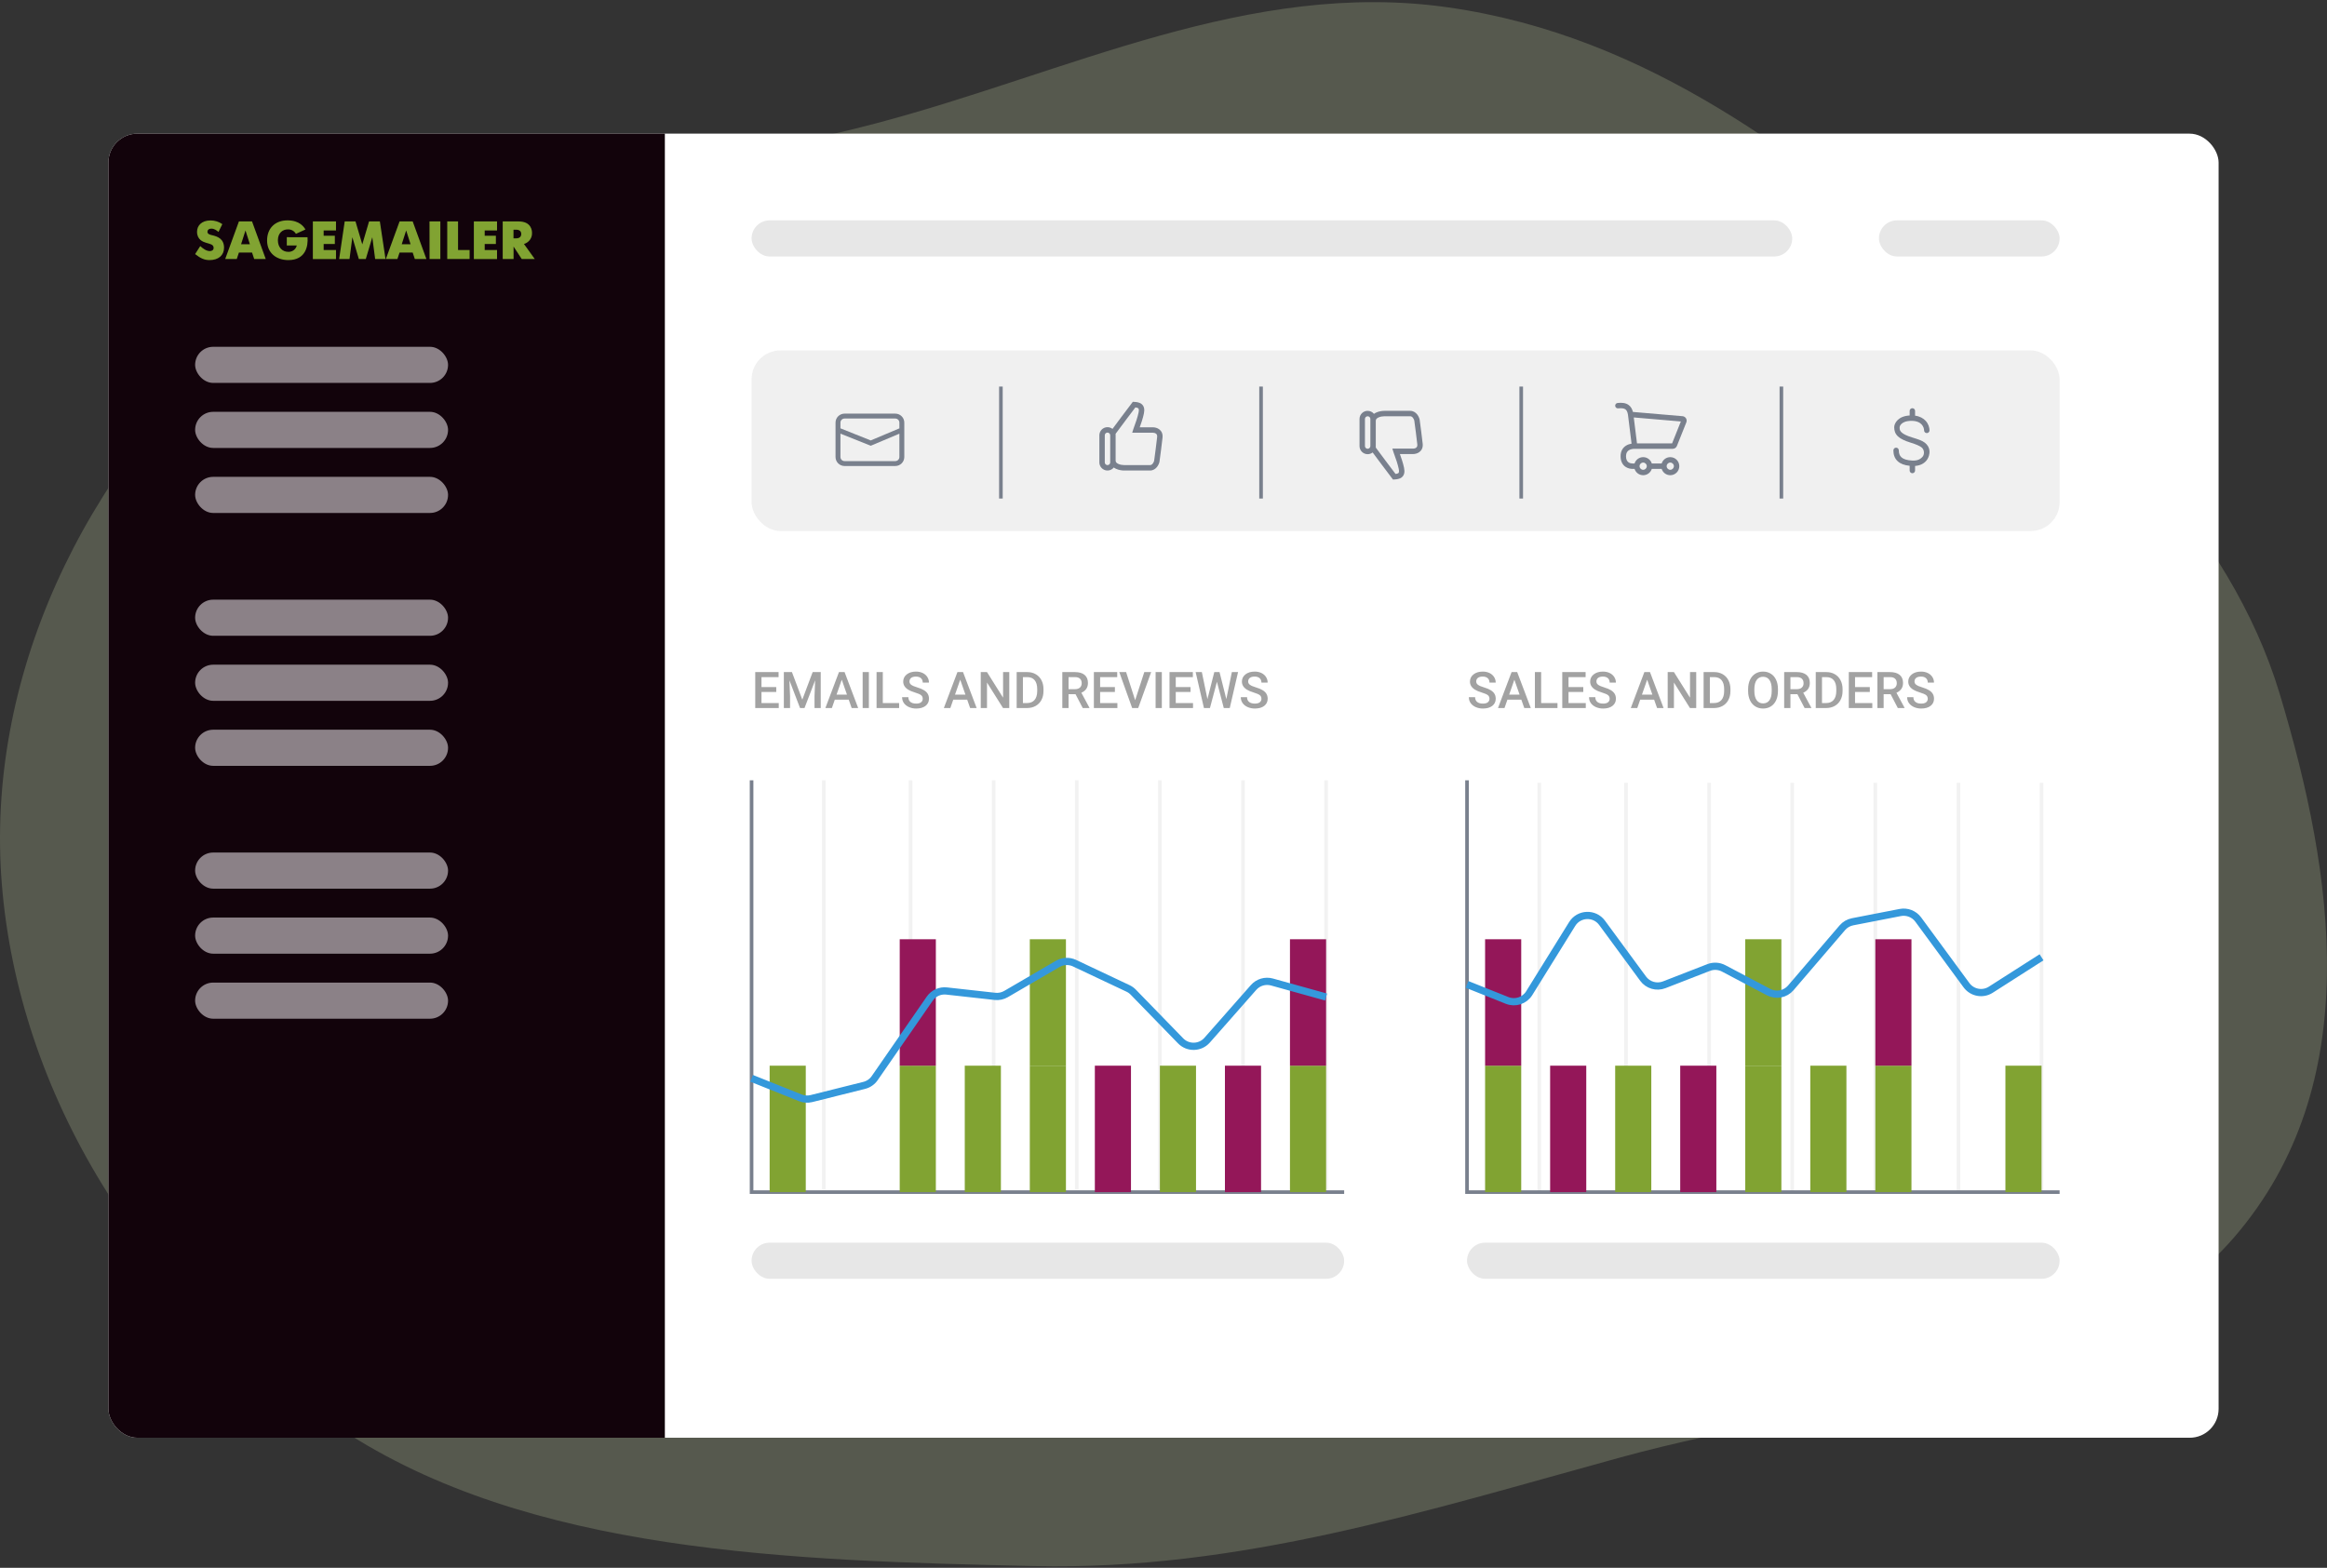 <svg width="644" height="434" viewBox="0 0 644 434" fill="none" xmlns="http://www.w3.org/2000/svg">
<rect x="0" y="0" width="644" height="434" fill="#333333" stroke="none"/>
<path fill-rule="evenodd" clip-rule="evenodd" d="M69.753 89.491C112.74 52.093 182.086 50.087 242.463 34.138C295.451 20.141 345.82 -5.809 400.796 2.044C456.615 10.017 498.808 43.824 538.24 76.385C579.093 110.121 617.195 146.457 630.914 192.068C645.989 242.187 654.874 300.106 618.291 342.521C582.249 384.307 508.753 386.923 448.634 403.4C394.763 418.165 343.212 434.792 286.253 433.526C218.696 432.023 146.314 429.949 94.226 395.519C38.699 358.816 5.089 302.046 0.499 244.642C-3.995 188.449 22.101 130.948 69.753 89.491Z" fill="#E1F2BA" fill-opacity="0.2"/>
<g clip-path="url(#clip0_header)">
<rect x="30" y="37" width="584" height="361" rx="8" fill="white"/>
<path d="M228 329.313V216" stroke="#F2F2F2"/>
<path d="M252 329.313V216" stroke="#F2F2F2"/>
<path d="M275 329.313V216" stroke="#F2F2F2"/>
<path d="M298 329.313V216" stroke="#F2F2F2"/>
<path d="M321 329.313V216" stroke="#F2F2F2"/>
<path d="M344 329.313V216" stroke="#F2F2F2"/>
<path d="M367 329.313V216" stroke="#F2F2F2"/>
<path d="M426 330V216.687" stroke="#F2F2F2"/>
<path d="M450 330V216.687" stroke="#F2F2F2"/>
<path d="M473 330V216.687" stroke="#F2F2F2"/>
<path d="M496 330V216.687" stroke="#F2F2F2"/>
<path d="M519 330V216.687" stroke="#F2F2F2"/>
<path d="M542 330V216.687" stroke="#F2F2F2"/>
<path d="M565 330V216.687" stroke="#F2F2F2"/>
<path d="M30 45C30 40.582 33.582 37 38 37H184V406H38C33.582 406 30 402.418 30 398V45Z" fill="#12030B"/>
<path d="M60.465 64.213C59.963 63.766 59.288 63.291 58.527 63.291C57.629 63.291 57.413 63.812 57.413 64.183C57.413 64.806 58.147 64.986 58.68 65.104C60.249 65.46 62.003 66.129 62.003 68.581C62.003 70.647 60.492 72 57.993 72C56.62 72 55.538 71.553 54 70.337L55.416 68.122C56.256 68.91 57.185 69.503 58.068 69.503C58.617 69.503 59.119 69.25 59.119 68.627C59.119 67.675 58.205 67.556 57.075 67.216C56.22 66.963 54.53 66.382 54.53 64.156C54.53 62.477 55.781 61.02 58.28 61.02C59.446 61.021 60.582 61.379 61.528 62.045L60.465 64.213Z" fill="#81A332"/>
<path d="M66.122 61.298H69.75L73.548 71.705H70.347L69.75 69.907H66.122L65.525 71.705H62.324L66.122 61.298ZM66.718 67.616H69.158L67.938 63.792L66.718 67.616Z" fill="#81A332"/>
<path d="M85.105 65.666C85.316 68.118 84.602 72 79.801 72C76.553 72 73.916 70.088 73.916 66.573C73.916 63.169 76.156 61 79.573 61C82.912 61 84.147 62.843 84.528 63.528L81.892 64.733C81.675 64.343 81.35 64.02 80.954 63.802C80.558 63.583 80.106 63.478 79.652 63.498C78.247 63.498 76.906 64.465 76.906 66.515C76.906 68.565 78.232 69.713 79.758 69.713C80.303 69.741 80.841 69.58 81.276 69.259C81.711 68.938 82.015 68.477 82.135 67.957H79.373V65.662L85.105 65.666Z" fill="#81A332"/>
<path d="M86.583 61.298H92.989V63.795H89.572V65.253H92.667V67.547H89.572V69.211H92.989V71.709H86.583V61.298Z" fill="#81A332"/>
<path d="M95.398 61.298H98.387L100.262 67.647L102.138 61.298H105.127L106.696 71.705H103.821L103.036 65.669L101.235 71.705H99.313L97.513 65.669L96.728 71.705H93.86L95.398 61.298Z" fill="#81A332"/>
<path d="M110.583 61.298H114.212L118.009 71.705H114.804L114.208 69.907H110.579L109.983 71.705H106.782L110.583 61.298ZM111.179 67.616H113.627L112.408 63.792L111.179 67.616Z" fill="#81A332"/>
<path d="M118.865 61.298H121.866V71.705H118.877L118.865 61.298Z" fill="#81A332"/>
<path d="M123.776 61.298H126.765V69.204H129.967V71.701H123.776V61.298Z" fill="#81A332"/>
<path d="M131.14 61.298H137.557V63.795H134.141V65.253H137.236V67.547H134.141V69.211H137.557V71.709H131.14V61.298Z" fill="#81A332"/>
<path d="M139.126 61.298H143.547C147.113 61.298 147.235 63.945 147.235 64.419C147.279 65.107 147.084 65.79 146.68 66.357C146.276 66.923 145.688 67.34 145.01 67.54L148 71.701H144.387L142.131 68.259V71.701H139.126V61.298ZM142.845 65.979C143.912 65.979 144.25 65.386 144.25 64.775C144.25 64.163 143.916 63.585 142.845 63.585H142.112V65.979H142.845Z" fill="#81A332"/>
<rect x="54" y="96" width="70" height="10" rx="5" fill="#8B8187"/>
<rect x="208" y="61" width="288" height="10" rx="5" fill="#D7D7D7" fill-opacity="0.6"/>
<rect x="570" y="354" width="164" height="10" rx="5" transform="rotate(-180 570 354)" fill="#D7D7D7" fill-opacity="0.6"/>
<rect x="372" y="354" width="164" height="10" rx="5" transform="rotate(-180 372 354)" fill="#D7D7D7" fill-opacity="0.6"/>
<rect x="520" y="61" width="50" height="10" rx="5" fill="#D7D7D7" fill-opacity="0.6"/>
<rect x="54" y="166" width="70" height="10" rx="5" fill="#8B8187"/>
<rect x="54" y="236" width="70" height="10" rx="5" fill="#8B8187"/>
<rect x="54" y="114" width="70" height="10" rx="5" fill="#8B8187"/>
<rect x="54" y="184" width="70" height="10" rx="5" fill="#8B8187"/>
<rect x="54" y="254" width="70" height="10" rx="5" fill="#8B8187"/>
<rect x="54" y="132" width="70" height="10" rx="5" fill="#8B8187"/>
<rect x="54" y="202" width="70" height="10" rx="5" fill="#8B8187"/>
<rect x="54" y="272" width="70" height="10" rx="5" fill="#8B8187"/>
<rect x="208" y="97" width="362" height="50" rx="8" fill="#E6E6E6" fill-opacity="0.6"/>
<path fill-rule="evenodd" clip-rule="evenodd" d="M233.727 114.5C232.35 114.5 231.234 115.616 231.234 116.992V126.508C231.234 127.884 232.35 129 233.727 129H247.773C249.15 129 250.266 127.884 250.266 126.508V116.992C250.266 115.616 249.15 114.5 247.773 114.5H233.727ZM232.594 116.992C232.594 116.367 233.101 115.859 233.727 115.859H247.773C248.399 115.859 248.906 116.367 248.906 116.992V118.58L240.97 121.921L232.594 118.571V116.992ZM232.594 120.035V126.508C232.594 127.133 233.101 127.641 233.727 127.641H247.773C248.399 127.641 248.906 127.133 248.906 126.508V120.055L240.983 123.391L232.594 120.035Z" fill="#79808D"/>
<path fill-rule="evenodd" clip-rule="evenodd" d="M313.907 111.251L313.507 111.229L310.315 115.463L307.885 118.727C307.503 118.428 307.023 118.25 306.5 118.25C305.257 118.25 304.25 119.257 304.25 120.5V128C304.25 129.242 305.257 130.25 306.5 130.25C307.206 130.25 307.836 129.925 308.248 129.416C308.445 129.563 308.656 129.683 308.864 129.779C309.647 130.14 310.548 130.25 311.142 130.25H318.263C319.14 130.25 319.772 129.789 320.174 129.295C320.568 128.812 320.788 128.249 320.879 127.859L320.886 127.825L320.891 127.791C321.1 126.251 321.563 122.752 321.732 121.129C321.842 120.067 321.437 119.304 320.816 118.841C320.246 118.417 319.561 118.29 319.101 118.29H315.421C315.775 117.317 316.29 115.844 316.579 114.455C316.817 113.312 316.638 112.4 315.922 111.834C315.312 111.351 314.475 111.283 313.907 111.251ZM308.75 127.488C308.75 127.882 308.976 128.179 309.492 128.417C310.018 128.659 310.688 128.75 311.142 128.75H318.263C318.559 128.75 318.8 128.607 319.011 128.347C319.223 128.088 319.355 127.765 319.41 127.551C319.622 125.988 320.075 122.556 320.24 120.974C320.297 120.427 320.108 120.184 319.92 120.044C319.68 119.865 319.339 119.79 319.101 119.79H313.337L313.641 118.817C313.706 118.606 313.814 118.313 313.943 117.959L313.943 117.959L313.943 117.959C314.295 116.996 314.813 115.581 315.111 114.15C315.291 113.281 315.074 113.076 314.991 113.01C314.847 112.896 314.601 112.824 314.215 112.781L311.513 116.366L308.75 120.077V120.5V127.488ZM307.25 120.5C307.25 120.086 306.914 119.75 306.5 119.75C306.086 119.75 305.75 120.086 305.75 120.5V128C305.75 128.414 306.086 128.75 306.5 128.75C306.914 128.75 307.25 128.414 307.25 128V127.488V120.5Z" fill="#79808D"/>
<path fill-rule="evenodd" clip-rule="evenodd" d="M385.907 132.727L385.507 132.75L382.315 128.516L379.885 125.252C379.503 125.55 379.023 125.729 378.5 125.729C377.257 125.729 376.25 124.721 376.25 123.479L376.25 115.979C376.25 114.736 377.257 113.729 378.5 113.729C379.206 113.729 379.836 114.054 380.248 114.562C380.445 114.416 380.656 114.296 380.864 114.2C381.647 113.839 382.548 113.729 383.142 113.729L390.263 113.729C391.14 113.729 391.772 114.19 392.174 114.684C392.568 115.166 392.788 115.73 392.879 116.12L392.886 116.154L392.891 116.188C393.1 117.728 393.563 121.226 393.732 122.849C393.842 123.911 393.437 124.674 392.816 125.137C392.246 125.562 391.561 125.688 391.101 125.688L387.421 125.688C387.775 126.661 388.29 128.134 388.579 129.523C388.817 130.666 388.638 131.578 387.922 132.144C387.312 132.627 386.475 132.695 385.907 132.727ZM380.75 116.489C380.75 116.489 380.75 116.49 380.75 116.49L380.75 123.479C380.75 123.48 380.75 123.481 380.75 123.482L380.75 123.901L383.513 127.613L386.215 131.198C386.601 131.155 386.847 131.082 386.991 130.968C387.074 130.903 387.291 130.697 387.111 129.829C386.813 128.398 386.295 126.983 385.943 126.02C385.814 125.665 385.706 125.372 385.641 125.162L385.337 124.188L391.101 124.188C391.339 124.188 391.68 124.113 391.92 123.935C392.108 123.794 392.297 123.551 392.24 123.004C392.075 121.422 391.622 117.991 391.41 116.428C391.355 116.214 391.223 115.89 391.011 115.631C390.8 115.371 390.559 115.229 390.263 115.229L383.142 115.229C382.688 115.229 382.018 115.319 381.492 115.562C380.977 115.799 380.751 116.095 380.75 116.489ZM379.25 116.488L379.25 115.979C379.25 115.564 378.914 115.229 378.5 115.229C378.086 115.229 377.75 115.564 377.75 115.979L377.75 123.479C377.75 123.893 378.086 124.229 378.5 124.229C378.914 124.229 379.249 123.894 379.25 123.48L379.25 116.49C379.25 116.489 379.25 116.488 379.25 116.488Z" fill="#79808D"/>
<path fill-rule="evenodd" clip-rule="evenodd" d="M454.75 131.547C455.87 131.547 456.817 130.811 457.136 129.796H459.865C460.183 130.811 461.131 131.547 462.25 131.547C463.631 131.547 464.75 130.427 464.75 129.047C464.75 127.666 463.631 126.547 462.25 126.547C461.131 126.547 460.183 127.282 459.865 128.296H457.136C456.817 127.282 455.87 126.547 454.75 126.547C453.631 126.547 452.683 127.282 452.365 128.296H451.75C451.49 128.296 451.039 128.226 450.673 127.961C450.351 127.728 450 127.277 450 126.296C450 125.358 450.376 124.898 450.802 124.633C451.28 124.335 451.903 124.241 452.378 124.241H462.924C463.435 124.241 463.895 123.93 464.084 123.455L466.696 116.918C467.008 116.139 466.478 115.28 465.642 115.209L451.914 114.032C451.712 113.223 451.339 112.539 450.686 112.081C449.897 111.527 448.861 111.418 447.667 111.551C447.256 111.597 446.959 111.968 447.005 112.379C447.05 112.791 447.421 113.088 447.833 113.042C448.889 112.925 449.478 113.066 449.824 113.308C450.151 113.538 450.415 113.969 450.545 114.833L451.537 122.809C451.049 122.889 450.505 123.051 450.009 123.36C449.143 123.899 448.5 124.842 448.5 126.296C448.5 127.708 449.043 128.633 449.793 129.176C450.5 129.688 451.299 129.796 451.75 129.796H452.365C452.683 130.811 453.631 131.547 454.75 131.547ZM454.75 130.047C455.302 130.047 455.75 129.599 455.75 129.047C455.75 128.494 455.302 128.047 454.75 128.047C454.198 128.047 453.75 128.494 453.75 129.047C453.75 129.599 454.198 130.047 454.75 130.047ZM452.147 115.558L453.041 122.741L462.754 122.741L465.178 116.674L452.147 115.558ZM463.25 129.047C463.25 129.599 462.802 130.047 462.25 130.047C461.698 130.047 461.25 129.599 461.25 129.047C461.25 128.494 461.698 128.047 462.25 128.047C462.802 128.047 463.25 128.494 463.25 129.047Z" fill="#79808D"/>
<path d="M530 113.75C530 113.336 529.664 113 529.25 113C528.836 113 528.5 113.336 528.5 113.75V115.014C526.928 115.101 525.872 115.605 525.192 116.257C524.467 116.954 524.224 117.772 524.224 118.249C524.224 119.206 524.476 120.067 525.265 120.808C525.999 121.497 527.144 122.028 528.775 122.535C530.376 123.032 531.275 123.444 531.805 123.854C532.226 124.18 532.416 124.677 532.456 125.194C532.456 125.712 532.37 126.157 531.961 126.565C531.459 127.065 530.752 127.558 529.252 127.495C527.64 127.427 526.725 127.049 526.215 126.586C525.726 126.142 525.5 125.518 525.5 124.674C525.5 124.26 525.164 123.924 524.75 123.924C524.336 123.924 524 124.26 524 124.674C524 125.794 524.31 126.883 525.207 127.697C525.966 128.386 527.059 128.798 528.5 128.945V130.25C528.5 130.664 528.836 131 529.25 131C529.664 131 530 130.664 530 130.25V128.982C531.454 128.876 532.462 128.299 533.109 127.531C533.837 126.665 534.046 125.527 533.995 124.873C533.924 123.961 533.509 123.172 532.685 122.535C531.925 121.946 530.837 121.604 529.22 121.102C527.633 120.609 526.765 120.159 526.292 119.714C525.874 119.322 525.726 119.019 525.726 118.453V118.303C525.726 118.27 525.728 118.238 525.74 118.162C525.754 118.102 525.78 117.996 525.818 117.908C525.893 117.734 526.018 117.544 526.231 117.34C526.644 116.943 527.449 116.5 528.998 116.5C530.516 116.5 531.363 116.997 531.838 117.524C532.335 118.075 532.495 118.736 532.495 119.141C532.495 119.555 532.831 119.891 533.245 119.891C533.659 119.891 533.995 119.555 533.995 119.141C533.995 118.416 533.73 117.382 532.952 116.519C532.304 115.801 531.343 115.249 530 115.065V113.75Z" fill="#79808D"/>
<path d="M277 107V138" stroke="#79808D"/>
<path d="M349 107V138" stroke="#79808D"/>
<path d="M421 107V138" stroke="#79808D"/>
<path d="M493 107V138" stroke="#79808D"/>
<path d="M214.829 191.557H210.741V194.619H215.52V196H209.012V186.047H215.472V187.441H210.741V190.189H214.829V191.557ZM219.17 186.047L222.041 193.676L224.905 186.047H227.141V196H225.418V192.719L225.589 188.33L222.649 196H221.412L218.479 188.337L218.65 192.719V196H216.928V186.047H219.17ZM234.886 193.683H231.03L230.224 196H228.426L232.186 186.047H233.737L237.504 196H235.699L234.886 193.683ZM231.516 192.288H234.4L232.958 188.159L231.516 192.288ZM240.464 196H238.741V186.047H240.464V196ZM244.319 194.619H248.838V196H242.59V186.047H244.319V194.619ZM255.366 193.437C255.366 192.999 255.211 192.662 254.901 192.425C254.596 192.188 254.042 191.949 253.24 191.707C252.438 191.465 251.8 191.197 251.326 190.9C250.419 190.331 249.966 189.588 249.966 188.672C249.966 187.87 250.292 187.209 250.943 186.689C251.6 186.17 252.45 185.91 253.493 185.91C254.186 185.91 254.803 186.038 255.346 186.293C255.888 186.548 256.314 186.913 256.624 187.387C256.934 187.856 257.089 188.378 257.089 188.952H255.366C255.366 188.433 255.202 188.027 254.874 187.735C254.55 187.439 254.086 187.291 253.479 187.291C252.914 187.291 252.475 187.412 252.16 187.653C251.85 187.895 251.695 188.232 251.695 188.665C251.695 189.03 251.864 189.335 252.201 189.581C252.538 189.823 253.094 190.06 253.869 190.292C254.644 190.52 255.266 190.782 255.735 191.078C256.205 191.37 256.549 191.707 256.768 192.09C256.986 192.468 257.096 192.912 257.096 193.423C257.096 194.252 256.777 194.913 256.139 195.405C255.505 195.893 254.644 196.137 253.555 196.137C252.835 196.137 252.172 196.005 251.565 195.74C250.964 195.471 250.494 195.102 250.157 194.633C249.825 194.163 249.658 193.617 249.658 192.992H251.388C251.388 193.557 251.575 193.995 251.948 194.305C252.322 194.615 252.857 194.77 253.555 194.77C254.156 194.77 254.607 194.649 254.908 194.407C255.214 194.161 255.366 193.838 255.366 193.437ZM267.671 193.683H263.815L263.009 196H261.211L264.971 186.047H266.522L270.289 196H268.484L267.671 193.683ZM264.301 192.288H267.186L265.743 188.159L264.301 192.288ZM279.319 196H277.59L273.153 188.938V196H271.424V186.047H273.153L277.604 193.136V186.047H279.319V196ZM281.363 196V186.047H284.303C285.182 186.047 285.962 186.243 286.641 186.635C287.324 187.027 287.853 187.583 288.227 188.303C288.6 189.023 288.787 189.848 288.787 190.777V191.276C288.787 192.22 288.598 193.049 288.22 193.765C287.846 194.48 287.311 195.032 286.613 195.419C285.921 195.806 285.125 196 284.228 196H281.363ZM283.093 187.441V194.619H284.221C285.128 194.619 285.823 194.337 286.306 193.771C286.793 193.202 287.042 192.386 287.051 191.324V190.771C287.051 189.69 286.816 188.866 286.347 188.296C285.877 187.726 285.196 187.441 284.303 187.441H283.093ZM297.653 192.165H295.726V196H293.996V186.047H297.496C298.645 186.047 299.531 186.304 300.155 186.819C300.78 187.334 301.092 188.079 301.092 189.055C301.092 189.72 300.93 190.278 300.606 190.729C300.287 191.176 299.841 191.52 299.267 191.762L301.502 195.911V196H299.649L297.653 192.165ZM295.726 190.777H297.503C298.086 190.777 298.542 190.632 298.87 190.34C299.198 190.044 299.362 189.64 299.362 189.13C299.362 188.597 299.21 188.184 298.904 187.893C298.604 187.601 298.152 187.451 297.551 187.441H295.726V190.777ZM308.55 191.557H304.462V194.619H309.24V196H302.732V186.047H309.192V187.441H304.462V190.189H308.55V191.557ZM314.155 193.833L316.685 186.047H318.585L315.003 196H313.328L309.76 186.047H311.653L314.155 193.833ZM321.538 196H319.815V186.047H321.538V196ZM329.481 191.557H325.394V194.619H330.172V196H323.664V186.047H330.124V187.441H325.394V190.189H329.481V191.557ZM339.387 193.539L340.918 186.047H342.634L340.337 196H338.683L336.789 188.733L334.854 196H333.193L330.896 186.047H332.612L334.157 193.525L336.058 186.047H337.507L339.387 193.539ZM349.101 193.437C349.101 192.999 348.946 192.662 348.636 192.425C348.33 192.188 347.777 191.949 346.975 191.707C346.173 191.465 345.535 191.197 345.061 190.9C344.154 190.331 343.7 189.588 343.7 188.672C343.7 187.87 344.026 187.209 344.678 186.689C345.334 186.17 346.184 185.91 347.228 185.91C347.92 185.91 348.538 186.038 349.08 186.293C349.622 186.548 350.049 186.913 350.358 187.387C350.668 187.856 350.823 188.378 350.823 188.952H349.101C349.101 188.433 348.937 188.027 348.608 187.735C348.285 187.439 347.82 187.291 347.214 187.291C346.649 187.291 346.209 187.412 345.895 187.653C345.585 187.895 345.43 188.232 345.43 188.665C345.43 189.03 345.598 189.335 345.936 189.581C346.273 189.823 346.829 190.06 347.604 190.292C348.378 190.52 349 190.782 349.47 191.078C349.939 191.37 350.283 191.707 350.502 192.09C350.721 192.468 350.83 192.912 350.83 193.423C350.83 194.252 350.511 194.913 349.873 195.405C349.24 195.893 348.378 196.137 347.289 196.137C346.569 196.137 345.906 196.005 345.3 195.74C344.698 195.471 344.229 195.102 343.892 194.633C343.559 194.163 343.393 193.617 343.393 192.992H345.122C345.122 193.557 345.309 193.995 345.683 194.305C346.056 194.615 346.592 194.77 347.289 194.77C347.891 194.77 348.342 194.649 348.643 194.407C348.948 194.161 349.101 193.838 349.101 193.437Z" fill="#A2A2A2"/>
<path d="M412.214 193.437C412.214 192.999 412.059 192.662 411.749 192.425C411.444 192.188 410.89 191.949 410.088 191.707C409.286 191.465 408.648 191.197 408.174 190.9C407.267 190.331 406.813 189.588 406.813 188.672C406.813 187.87 407.139 187.209 407.791 186.689C408.447 186.17 409.297 185.91 410.341 185.91C411.034 185.91 411.651 186.038 412.193 186.293C412.736 186.548 413.162 186.913 413.472 187.387C413.782 187.856 413.937 188.378 413.937 188.952H412.214C412.214 188.433 412.05 188.027 411.722 187.735C411.398 187.439 410.933 187.291 410.327 187.291C409.762 187.291 409.322 187.412 409.008 187.653C408.698 187.895 408.543 188.232 408.543 188.665C408.543 189.03 408.712 189.335 409.049 189.581C409.386 189.823 409.942 190.06 410.717 190.292C411.492 190.52 412.114 190.782 412.583 191.078C413.052 191.37 413.396 191.707 413.615 192.09C413.834 192.468 413.943 192.912 413.943 193.423C413.943 194.252 413.624 194.913 412.986 195.405C412.353 195.893 411.492 196.137 410.402 196.137C409.682 196.137 409.019 196.005 408.413 195.74C407.812 195.471 407.342 195.102 407.005 194.633C406.672 194.163 406.506 193.617 406.506 192.992H408.235C408.235 193.557 408.422 193.995 408.796 194.305C409.17 194.615 409.705 194.77 410.402 194.77C411.004 194.77 411.455 194.649 411.756 194.407C412.061 194.161 412.214 193.838 412.214 193.437ZM421.032 193.683H417.177L416.37 196H414.572L418.332 186.047H419.884L423.65 196H421.846L421.032 193.683ZM417.662 192.288H420.547L419.104 188.159L417.662 192.288ZM426.515 194.619H431.033V196H424.785V186.047H426.515V194.619ZM438.177 191.557H434.089V194.619H438.867V196H432.359V186.047H438.819V187.441H434.089V190.189H438.177V191.557ZM445.478 193.437C445.478 192.999 445.323 192.662 445.013 192.425C444.707 192.188 444.154 191.949 443.352 191.707C442.549 191.465 441.911 191.197 441.438 190.9C440.531 190.331 440.077 189.588 440.077 188.672C440.077 187.87 440.403 187.209 441.055 186.689C441.711 186.17 442.561 185.91 443.604 185.91C444.297 185.91 444.915 186.038 445.457 186.293C445.999 186.548 446.425 186.913 446.735 187.387C447.045 187.856 447.2 188.378 447.2 188.952H445.478C445.478 188.433 445.313 188.027 444.985 187.735C444.662 187.439 444.197 187.291 443.591 187.291C443.026 187.291 442.586 187.412 442.271 187.653C441.962 187.895 441.807 188.232 441.807 188.665C441.807 189.03 441.975 189.335 442.312 189.581C442.65 189.823 443.206 190.06 443.98 190.292C444.755 190.52 445.377 190.782 445.847 191.078C446.316 191.37 446.66 191.707 446.879 192.09C447.098 192.468 447.207 192.912 447.207 193.423C447.207 194.252 446.888 194.913 446.25 195.405C445.617 195.893 444.755 196.137 443.666 196.137C442.946 196.137 442.283 196.005 441.677 195.74C441.075 195.471 440.606 195.102 440.269 194.633C439.936 194.163 439.77 193.617 439.77 192.992H441.499C441.499 193.557 441.686 193.995 442.06 194.305C442.433 194.615 442.969 194.77 443.666 194.77C444.268 194.77 444.719 194.649 445.02 194.407C445.325 194.161 445.478 193.838 445.478 193.437ZM457.782 193.683H453.927L453.12 196H451.322L455.082 186.047H456.634L460.4 196H458.596L457.782 193.683ZM454.412 192.288H457.297L455.854 188.159L454.412 192.288ZM469.431 196H467.701L463.265 188.938V196H461.535V186.047H463.265L467.715 193.136V186.047H469.431V196ZM471.475 196V186.047H474.414C475.294 186.047 476.073 186.243 476.752 186.635C477.436 187.027 477.964 187.583 478.338 188.303C478.712 189.023 478.898 189.848 478.898 190.777V191.276C478.898 192.22 478.709 193.049 478.331 193.765C477.957 194.48 477.422 195.032 476.725 195.419C476.032 195.806 475.237 196 474.339 196H471.475ZM473.204 187.441V194.619H474.332C475.239 194.619 475.934 194.337 476.417 193.771C476.905 193.202 477.153 192.386 477.162 191.324V190.771C477.162 189.69 476.927 188.866 476.458 188.296C475.989 187.726 475.307 187.441 474.414 187.441H473.204ZM492.051 191.283C492.051 192.258 491.882 193.115 491.545 193.854C491.208 194.587 490.725 195.152 490.096 195.549C489.471 195.941 488.751 196.137 487.936 196.137C487.129 196.137 486.409 195.941 485.775 195.549C485.146 195.152 484.659 194.59 484.312 193.86C483.971 193.131 483.798 192.29 483.793 191.338V190.777C483.793 189.807 483.964 188.95 484.306 188.207C484.652 187.464 485.137 186.897 485.762 186.505C486.391 186.108 487.111 185.91 487.922 185.91C488.733 185.91 489.451 186.106 490.075 186.498C490.704 186.885 491.189 187.446 491.531 188.18C491.873 188.909 492.046 189.759 492.051 190.729V191.283ZM490.321 190.764C490.321 189.661 490.112 188.815 489.692 188.228C489.278 187.64 488.688 187.346 487.922 187.346C487.174 187.346 486.589 187.64 486.165 188.228C485.746 188.811 485.532 189.638 485.522 190.709V191.283C485.522 192.377 485.734 193.222 486.158 193.819C486.587 194.416 487.179 194.715 487.936 194.715C488.701 194.715 489.289 194.423 489.699 193.84C490.114 193.257 490.321 192.404 490.321 191.283V190.764ZM497.431 192.165H495.503V196H493.773V186.047H497.273C498.422 186.047 499.308 186.304 499.933 186.819C500.557 187.334 500.869 188.079 500.869 189.055C500.869 189.72 500.707 190.278 500.384 190.729C500.065 191.176 499.618 191.52 499.044 191.762L501.279 195.911V196H499.427L497.431 192.165ZM495.503 190.777H497.28C497.864 190.777 498.319 190.632 498.647 190.34C498.976 190.044 499.14 189.64 499.14 189.13C499.14 188.597 498.987 188.184 498.682 187.893C498.381 187.601 497.93 187.451 497.328 187.441H495.503V190.777ZM502.51 196V186.047H505.449C506.329 186.047 507.108 186.243 507.787 186.635C508.471 187.027 508.999 187.583 509.373 188.303C509.747 189.023 509.934 189.848 509.934 190.777V191.276C509.934 192.22 509.744 193.049 509.366 193.765C508.993 194.48 508.457 195.032 507.76 195.419C507.067 195.806 506.272 196 505.374 196H502.51ZM504.239 187.441V194.619H505.367C506.274 194.619 506.969 194.337 507.452 193.771C507.94 193.202 508.188 192.386 508.197 191.324V190.771C508.197 189.69 507.963 188.866 507.493 188.296C507.024 187.726 506.342 187.441 505.449 187.441H504.239ZM517.474 191.557H513.386V194.619H518.164V196H511.656V186.047H518.116V187.441H513.386V190.189H517.474V191.557ZM523.229 192.165H521.302V196H519.572V186.047H523.072C524.221 186.047 525.107 186.304 525.731 186.819C526.356 187.334 526.668 188.079 526.668 189.055C526.668 189.72 526.506 190.278 526.183 190.729C525.864 191.176 525.417 191.52 524.843 191.762L527.078 195.911V196H525.226L523.229 192.165ZM521.302 190.777H523.079C523.662 190.777 524.118 190.632 524.446 190.34C524.774 190.044 524.938 189.64 524.938 189.13C524.938 188.597 524.786 188.184 524.48 187.893C524.18 187.601 523.729 187.451 523.127 187.441H521.302V190.777ZM533.511 193.437C533.511 192.999 533.356 192.662 533.046 192.425C532.741 192.188 532.187 191.949 531.385 191.707C530.583 191.465 529.945 191.197 529.471 190.9C528.564 190.331 528.11 189.588 528.11 188.672C528.11 187.87 528.436 187.209 529.088 186.689C529.744 186.17 530.594 185.91 531.638 185.91C532.33 185.91 532.948 186.038 533.49 186.293C534.033 186.548 534.459 186.913 534.769 187.387C535.078 187.856 535.233 188.378 535.233 188.952H533.511C533.511 188.433 533.347 188.027 533.019 187.735C532.695 187.439 532.23 187.291 531.624 187.291C531.059 187.291 530.619 187.412 530.305 187.653C529.995 187.895 529.84 188.232 529.84 188.665C529.84 189.03 530.008 189.335 530.346 189.581C530.683 189.823 531.239 190.06 532.014 190.292C532.788 190.52 533.41 190.782 533.88 191.078C534.349 191.37 534.693 191.707 534.912 192.09C535.131 192.468 535.24 192.912 535.24 193.423C535.24 194.252 534.921 194.913 534.283 195.405C533.65 195.893 532.788 196.137 531.699 196.137C530.979 196.137 530.316 196.005 529.71 195.74C529.108 195.471 528.639 195.102 528.302 194.633C527.969 194.163 527.803 193.617 527.803 192.992H529.532C529.532 193.557 529.719 193.995 530.093 194.305C530.466 194.615 531.002 194.77 531.699 194.77C532.301 194.77 532.752 194.649 533.053 194.407C533.358 194.161 533.511 193.838 533.511 193.437Z" fill="#A2A2A2"/>
<path d="M208 216V330H372" stroke="#79808D"/>
<path d="M406 216V330H570" stroke="#79808D"/>
<rect x="213" y="295" width="10" height="35" fill="#81A332"/>
<rect width="10" height="35" transform="matrix(-1 0 0 1 565 295)" fill="#81A332"/>
<rect x="249" y="295" width="10" height="35" fill="#81A332"/>
<rect width="10" height="35" transform="matrix(-1 0 0 1 529 295)" fill="#81A332"/>
<rect x="267" y="295" width="10" height="35" fill="#81A332"/>
<rect width="10" height="35" transform="matrix(-1 0 0 1 511 295)" fill="#81A332"/>
<rect x="285" y="295" width="10" height="35" fill="#81A332"/>
<rect width="10" height="35" transform="matrix(-1 0 0 1 493 295)" fill="#81A332"/>
<rect x="285" y="260" width="10" height="35" fill="#81A332"/>
<rect width="10" height="35" transform="matrix(-1 0 0 1 493 260)" fill="#81A332"/>
<rect x="303" y="295" width="10" height="35" fill="#941759"/>
<rect width="10" height="35" transform="matrix(-1 0 0 1 475 295)" fill="#941759"/>
<rect x="321" y="295" width="10" height="35" fill="#81A332"/>
<rect width="10" height="35" transform="matrix(-1 0 0 1 457 295)" fill="#81A332"/>
<rect x="339" y="295" width="10" height="35" fill="#941759"/>
<rect width="10" height="35" transform="matrix(-1 0 0 1 439 295)" fill="#941759"/>
<rect x="357" y="295" width="10" height="35" fill="#81A332"/>
<rect width="10" height="35" transform="matrix(-1 0 0 1 421 295)" fill="#81A332"/>
<rect x="249" y="260" width="10" height="35" fill="#941759"/>
<rect width="10" height="35" transform="matrix(-1 0 0 1 529 260)" fill="#941759"/>
<rect x="357" y="260" width="10" height="35" fill="#941759"/>
<rect width="10" height="35" transform="matrix(-1 0 0 1 421 260)" fill="#941759"/>
<path d="M208 298.5L221.499 303.9C222.475 304.29 223.549 304.363 224.568 304.108L239.173 300.457C240.351 300.162 241.381 299.45 242.072 298.452L257.302 276.453C258.348 274.942 260.139 274.127 261.965 274.329L275.357 275.817C276.424 275.936 277.501 275.708 278.428 275.167L292.726 266.826C294.149 265.996 295.89 265.92 297.38 266.624L312.181 273.613C312.723 273.869 313.214 274.22 313.631 274.649L326.734 288.127C328.765 290.216 332.145 290.133 334.071 287.946L346.929 273.351C348.196 271.913 350.173 271.326 352.019 271.839L367 276" stroke="#3498DB" stroke-width="2"/>
<path d="M406 272.5L417.106 276.943C419.358 277.843 421.932 276.998 423.212 274.937L435.1 255.783C436.967 252.775 441.282 252.606 443.378 255.459L454.731 270.911C456.069 272.733 458.465 273.43 460.572 272.611L472.873 267.827C474.224 267.302 475.737 267.389 477.019 268.065L489.469 274.636C491.534 275.726 494.079 275.241 495.599 273.468L509.867 256.822C510.601 255.966 511.602 255.383 512.709 255.168L525.891 252.604C527.789 252.235 529.73 252.994 530.875 254.552L544.226 272.725C545.787 274.848 548.727 275.397 550.948 273.978L565 265" stroke="#3498DB" stroke-width="2"/>
</g>
<defs>
<clipPath id="clip0_header">
<rect x="30" y="37" width="584" height="361" rx="8" fill="white"/>
</clipPath>
</defs>
</svg>